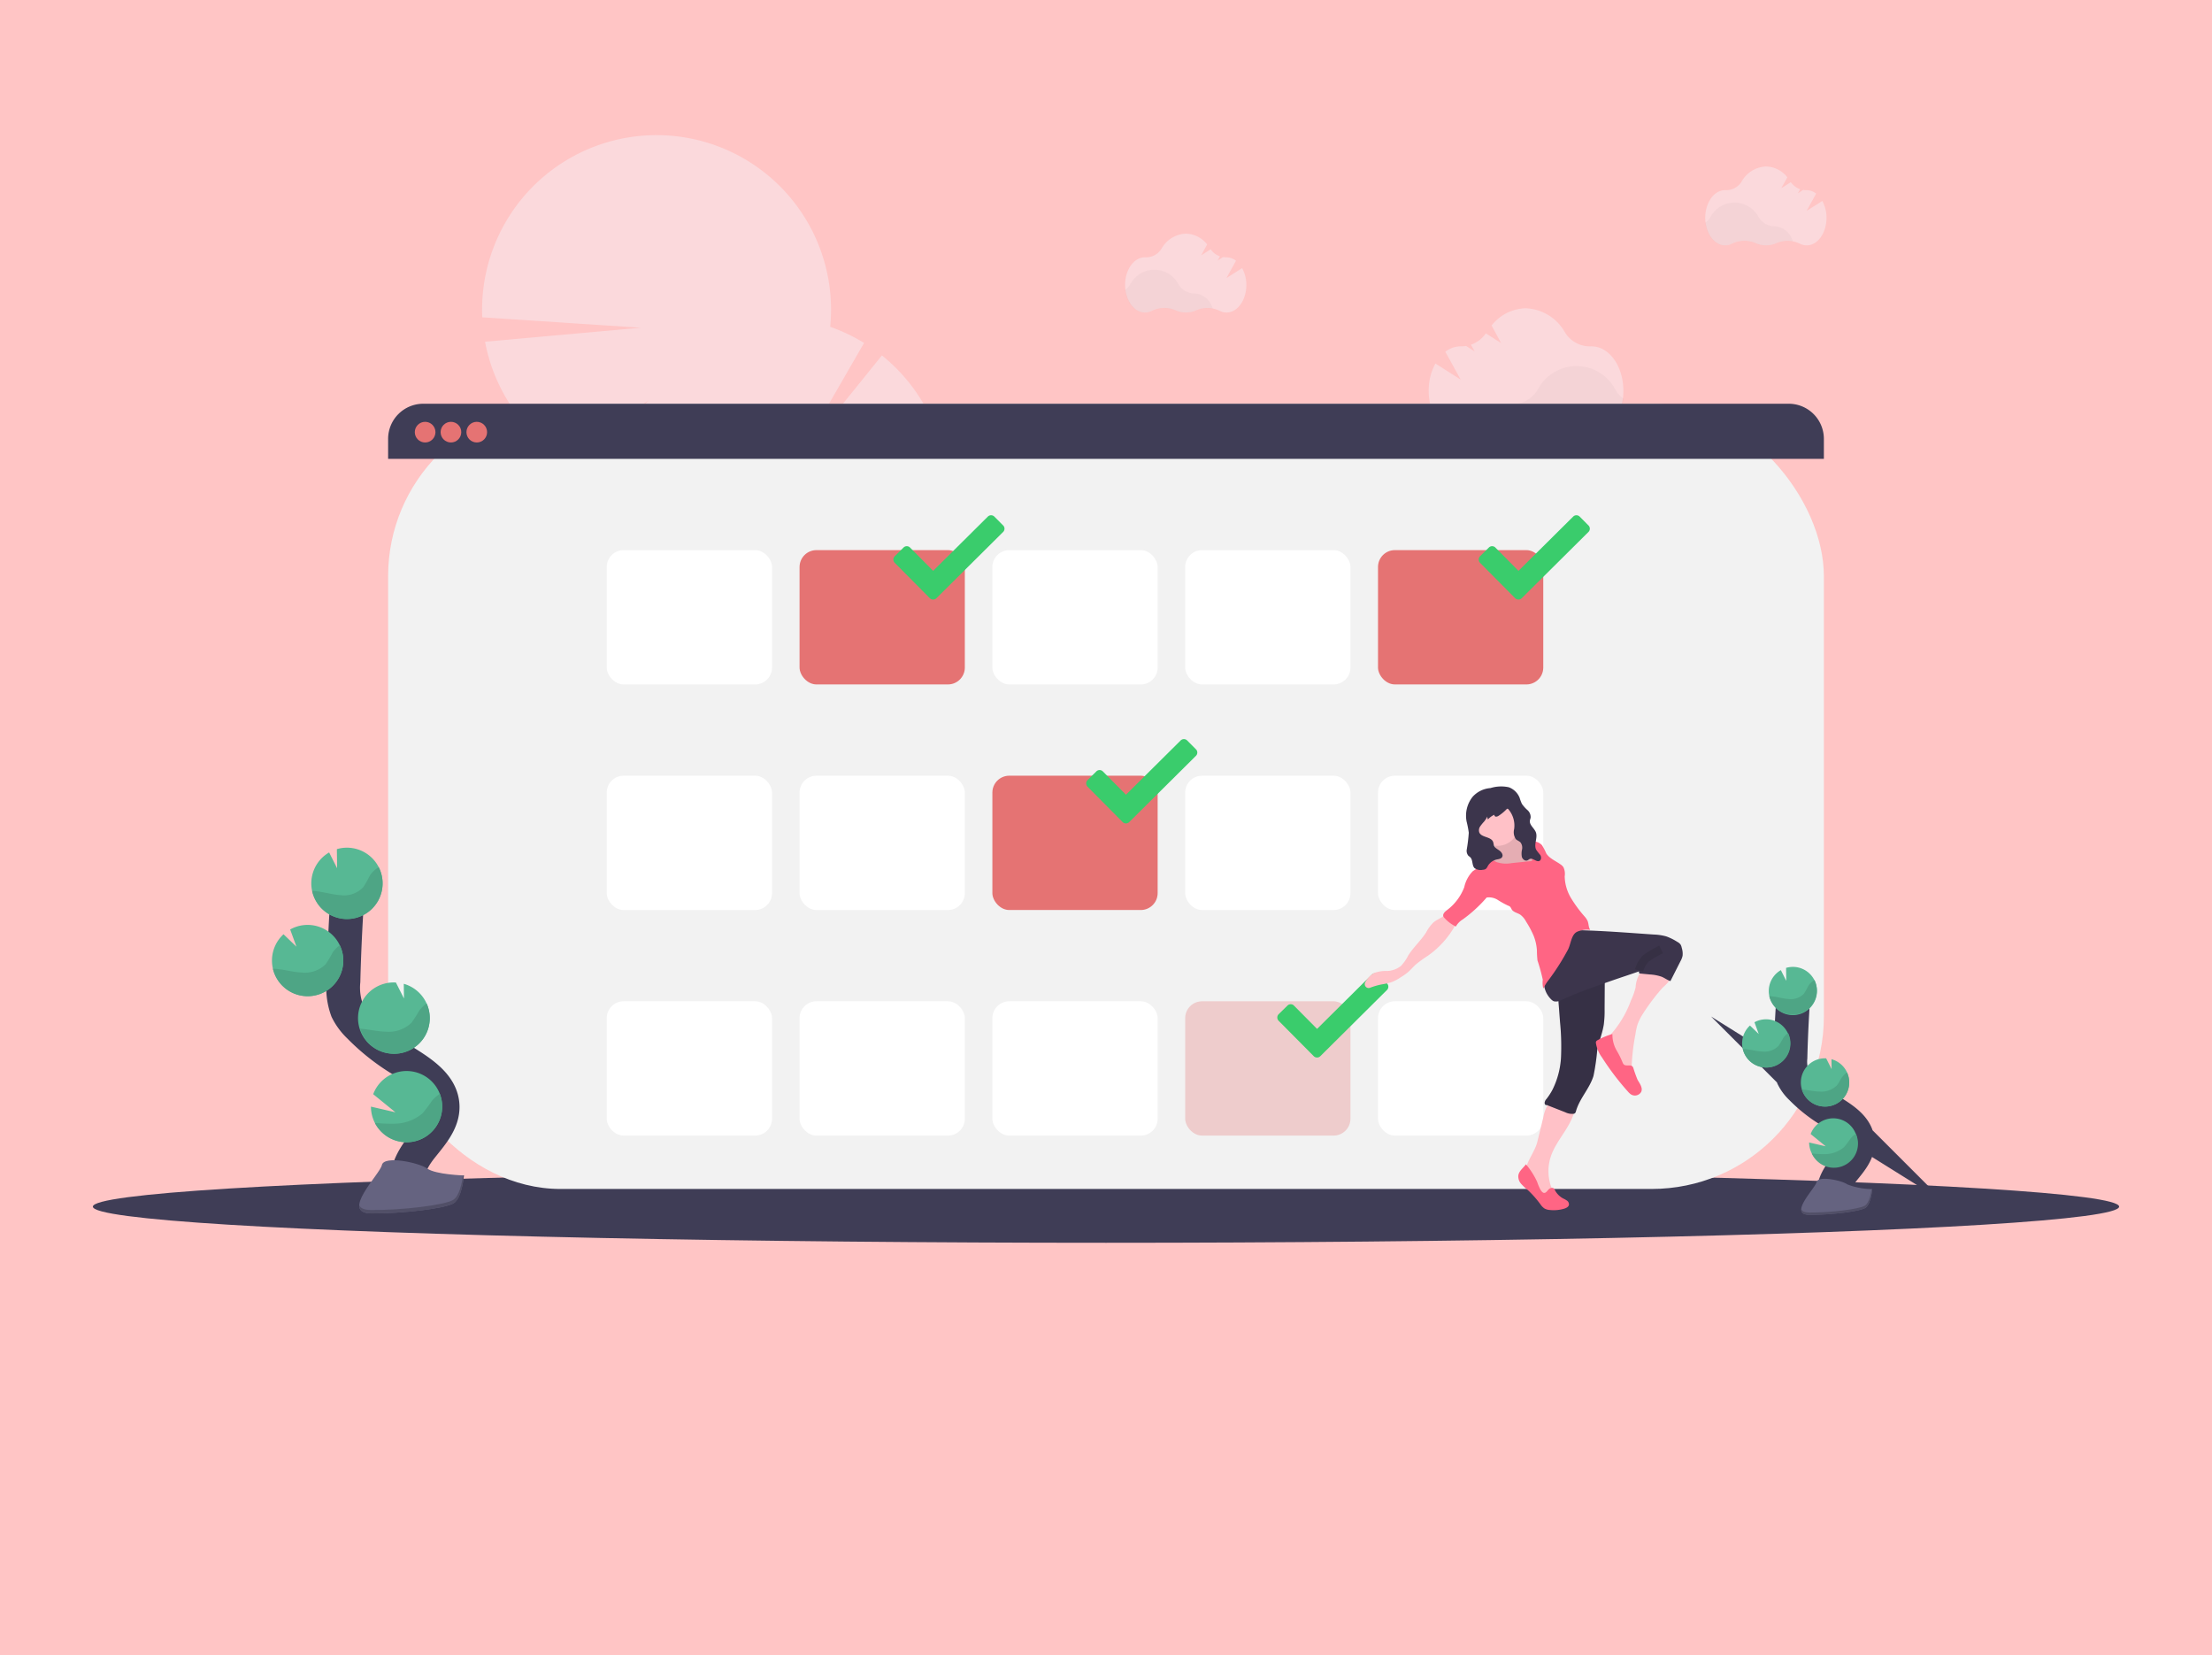 <svg xmlns="http://www.w3.org/2000/svg" width="262" height="196" viewBox="0 0 262 196">
  <g id="card-21" transform="translate(-2575 -5317)">
    <rect id="Rectangle_8569" data-name="Rectangle 8569" width="262" height="196" transform="translate(2575 5317)" fill="#ffc5c5"/>
    <g id="Group_167642" data-name="Group 167642" transform="translate(2586 5333.028)">
      <path id="Path_158056" data-name="Path 158056" d="M284.947,154.452l-10.4,12.881,8.289-14.361a20.776,20.776,0,0,0-4.013-1.909,20.666,20.666,0,1,0-41.212-1.128l18.784,1.236-18.454,1.658a20.7,20.7,0,0,0,9.151,13.59l10.283-6.672-8.552,7.667a20.708,20.708,0,0,0,2.626,1.13A20.662,20.662,0,0,0,265.2,190.073a20.664,20.664,0,0,0,28.111,21.272,7.088,7.088,0,0,0,.956,2.278,6.786,6.786,0,0,0,2.616,2.424,7.059,7.059,0,0,0,3.713,5.82,7.072,7.072,0,0,0,3.713,5.817,7.067,7.067,0,0,0,3.711,5.822,6.811,6.811,0,0,0,1.1,3.393c1.678,2.628,4.667,3.721,6.676,2.447s2.276-4.451.6-7.082a6.818,6.818,0,0,0-2.612-2.429,7.071,7.071,0,0,0-3.719-5.826,7.067,7.067,0,0,0-3.715-5.818,7.059,7.059,0,0,0-3.713-5.818,6.809,6.809,0,0,0-1.1-3.393,7.056,7.056,0,0,0-1.631-1.807,20.662,20.662,0,0,0-7.322-34.573,20.678,20.678,0,0,0-7.632-18.148Z" transform="translate(-191.49 -128.39)" fill="#fbd9dc"/>
      <path id="Path_158057" data-name="Path 158057" d="M624.952,189.662l-1.856,1.177,1.128-2.049a1.835,1.835,0,0,0-1.124-.408h-.029a2.2,2.2,0,0,1-.385-.029l-.63.408.271-.491a2.243,2.243,0,0,1-1.1-.834l-1.126.714.712-1.293a3.3,3.3,0,0,0-2.522-1.276,3.456,3.456,0,0,0-2.887,1.782,2.155,2.155,0,0,1-1.909,1.02h-.063c-1.293,0-2.341,1.466-2.341,3.263s1.048,3.273,2.341,3.273a1.758,1.758,0,0,0,.816-.2,3.377,3.377,0,0,1,2.832-.055,2.961,2.961,0,0,0,2.408,0,3.381,3.381,0,0,1,2.808.055,1.755,1.755,0,0,0,.816.2c1.293,0,2.341-1.464,2.341-3.273a4.135,4.135,0,0,0-.5-1.982Z" transform="translate(-488.829 -173.941)" fill="#fbd9dc"/>
      <path id="Path_158058" data-name="Path 158058" d="M621.447,211.146a3.466,3.466,0,0,0-2,.218,2.961,2.961,0,0,1-2.408,0,3.381,3.381,0,0,0-2.834.055,1.743,1.743,0,0,1-.816.2c-1.15,0-2.1-1.156-2.3-2.681a2.229,2.229,0,0,0,.575-.612,3.229,3.229,0,0,1,5.76-.02,2.212,2.212,0,0,0,1.909,1.048h.031A2.376,2.376,0,0,1,621.447,211.146Z" transform="translate(-488.821 -190.635)" opacity="0.03"/>
      <path id="Path_158059" data-name="Path 158059" d="M961.952,150.662l-1.856,1.177,1.128-2.049a1.835,1.835,0,0,0-1.124-.408h-.029a2.2,2.2,0,0,1-.385-.029l-.63.408.271-.491a2.243,2.243,0,0,1-1.1-.834l-1.126.714.712-1.293a3.3,3.3,0,0,0-2.522-1.276,3.456,3.456,0,0,0-2.887,1.782,2.155,2.155,0,0,1-1.909,1.02h-.063c-1.293,0-2.341,1.466-2.341,3.263s1.048,3.273,2.341,3.273a1.758,1.758,0,0,0,.816-.2,3.377,3.377,0,0,1,2.832-.055,2.961,2.961,0,0,0,2.408,0,3.381,3.381,0,0,1,2.808.055,1.755,1.755,0,0,0,.816.2c1.293,0,2.341-1.464,2.341-3.273A4.135,4.135,0,0,0,961.952,150.662Z" transform="translate(-757.112 -142.893)" fill="#fbd9dc"/>
      <path id="Path_158060" data-name="Path 158060" d="M958.447,172.146a3.467,3.467,0,0,0-2,.218,2.961,2.961,0,0,1-2.408,0,3.381,3.381,0,0,0-2.834.055,1.744,1.744,0,0,1-.816.2c-1.15,0-2.1-1.156-2.3-2.681a2.229,2.229,0,0,0,.575-.612,3.229,3.229,0,0,1,5.76-.02,2.212,2.212,0,0,0,1.909,1.048h.031A2.376,2.376,0,0,1,958.447,172.146Z" transform="translate(-757.104 -159.587)" opacity="0.03"/>
      <path id="Path_158061" data-name="Path 158061" d="M788.258,235.469l2.989,1.9-1.811-3.293a2.952,2.952,0,0,1,1.8-.642h.047a3.479,3.479,0,0,0,.612-.045l1.009.64-.438-.787a3.625,3.625,0,0,0,1.768-1.342l1.809,1.146-1.13-2.078a5.289,5.289,0,0,1,4.052-2.039,5.561,5.561,0,0,1,4.639,2.855,3.466,3.466,0,0,0,3.059,1.654h.1c2.076,0,3.758,2.353,3.758,5.257s-1.682,5.259-3.758,5.259a2.826,2.826,0,0,1-1.311-.328,5.422,5.422,0,0,0-4.549-.088,4.747,4.747,0,0,1-3.874,0,5.432,5.432,0,0,0-4.51.088,2.834,2.834,0,0,1-1.295.32c-2.078,0-3.76-2.353-3.76-5.259A6.684,6.684,0,0,1,788.258,235.469Z" transform="translate(-629.242 -208.451)" fill="#fbd9dc"/>
      <path id="Path_158062" data-name="Path 158062" d="M818.89,269.912a5.579,5.579,0,0,1,3.222.351,4.747,4.747,0,0,0,3.874,0,5.426,5.426,0,0,1,4.551.088,2.818,2.818,0,0,0,1.309.328c1.845,0,3.379-1.858,3.7-4.309a3.555,3.555,0,0,1-.922-1,5.188,5.188,0,0,0-9.255-.024,3.556,3.556,0,0,1-3.059,1.682h-.047C820.782,267.018,819.51,268.2,818.89,269.912Z" transform="translate(-654.257 -235.192)" opacity="0.03"/>
      <ellipse id="Ellipse_2516" data-name="Ellipse 2516" cx="120" cy="4.282" rx="120" ry="4.282" transform="translate(0 122.572)" fill="#3f3d56"/>
      <rect id="Rectangle_30774" data-name="Rectangle 30774" width="170.059" height="92.982" rx="20.42" transform="translate(34.97 31.781)" fill="#f2f2f2"/>
      <path id="Path_158063" data-name="Path 158063" d="M353.059,288.524v2.361H183v-2.361a4.164,4.164,0,0,1,4.164-4.164H348.9A4.164,4.164,0,0,1,353.059,288.524Z" transform="translate(-148.03 -252.579)" fill="#3f3d56"/>
      <circle id="Ellipse_2517" data-name="Ellipse 2517" cx="1.223" cy="1.223" r="1.223" transform="translate(38.131 33.922)" fill="#e57373"/>
      <circle id="Ellipse_2518" data-name="Ellipse 2518" cx="1.223" cy="1.223" r="1.223" transform="translate(41.189 33.922)" fill="#e57373"/>
      <circle id="Ellipse_2519" data-name="Ellipse 2519" cx="1.223" cy="1.223" r="1.223" transform="translate(44.248 33.922)" fill="#e57373"/>
      <path id="Path_158064" data-name="Path 158064" d="M347.5,503.86" transform="translate(-278.987 -427.321)" fill="none" stroke="#f2f2f2" stroke-miterlimit="10" stroke-width="2"/>
      <path id="Path_158065" data-name="Path 158065" d="M333.5,502.86" transform="translate(-267.842 -426.525)" fill="none" stroke="#f2f2f2" stroke-miterlimit="10" stroke-width="2"/>
      <rect id="Rectangle_30775" data-name="Rectangle 30775" width="19.575" height="15.905" rx="2" transform="translate(60.867 49.114)" fill="#fff"/>
      <rect id="Rectangle_30776" data-name="Rectangle 30776" width="19.575" height="15.905" rx="2" transform="translate(83.704 49.114)" fill="#e57373"/>
      <rect id="Rectangle_30777" data-name="Rectangle 30777" width="19.575" height="15.905" rx="2" transform="translate(106.542 49.114)" fill="#fff"/>
      <rect id="Rectangle_30778" data-name="Rectangle 30778" width="19.575" height="15.905" rx="2" transform="translate(129.38 49.114)" fill="#fff"/>
      <rect id="Rectangle_30779" data-name="Rectangle 30779" width="19.575" height="15.905" rx="2" transform="translate(152.217 49.114)" fill="#e57373"/>
      <rect id="Rectangle_30780" data-name="Rectangle 30780" width="19.575" height="15.905" rx="2" transform="translate(60.867 75.826)" fill="#fff"/>
      <rect id="Rectangle_30781" data-name="Rectangle 30781" width="19.575" height="15.905" rx="2" transform="translate(83.704 75.826)" fill="#fff"/>
      <rect id="Rectangle_30782" data-name="Rectangle 30782" width="19.575" height="15.905" rx="2" transform="translate(106.542 75.826)" fill="#e57373"/>
      <rect id="Rectangle_30783" data-name="Rectangle 30783" width="19.575" height="15.905" rx="2" transform="translate(129.38 75.826)" fill="#fff"/>
      <rect id="Rectangle_30784" data-name="Rectangle 30784" width="19.575" height="15.905" rx="2" transform="translate(152.217 75.826)" fill="#fff"/>
      <rect id="Rectangle_30785" data-name="Rectangle 30785" width="19.575" height="15.905" rx="2" transform="translate(60.867 102.538)" fill="#fff"/>
      <rect id="Rectangle_30786" data-name="Rectangle 30786" width="19.575" height="15.905" rx="2" transform="translate(83.704 102.538)" fill="#fff"/>
      <rect id="Rectangle_30787" data-name="Rectangle 30787" width="19.575" height="15.905" rx="2" transform="translate(106.542 102.538)" fill="#fff"/>
      <rect id="Rectangle_30788" data-name="Rectangle 30788" width="19.575" height="15.905" rx="2" transform="translate(129.38 102.538)" fill="#ecc"/>
      <rect id="Rectangle_30789" data-name="Rectangle 30789" width="19.575" height="15.905" rx="2" transform="translate(152.217 102.538)" fill="#fff"/>
      <path id="Path_158066" data-name="Path 158066" d="M489.482,350.315l-1.032-1.038a.546.546,0,0,0-.777,0L481.2,355.7l-2.738-2.761a.542.542,0,0,0-.771,0l-1.042,1.03a.555.555,0,0,0,0,.779l4.158,4.19a.555.555,0,0,0,.779,0l7.9-7.842a.546.546,0,0,0,0-.779Z" transform="translate(-381.672 -304.13)" fill="#3acc6c"/>
      <path id="Path_158067" data-name="Path 158067" d="M829.482,350.315l-1.032-1.038a.547.547,0,0,0-.777,0L821.2,355.7l-2.738-2.761a.542.542,0,0,0-.771,0l-1.042,1.03a.555.555,0,0,0,0,.779l4.158,4.19a.555.555,0,0,0,.779,0l7.9-7.842a.546.546,0,0,0,0-.779Z" transform="translate(-652.343 -304.13)" fill="#3acc6c"/>
      <path id="Path_158068" data-name="Path 158068" d="M601.482,480.315l-1.032-1.038a.546.546,0,0,0-.777,0L593.2,485.7l-2.739-2.761a.542.542,0,0,0-.771,0l-1.042,1.03a.555.555,0,0,0,0,.779l4.158,4.19a.555.555,0,0,0,.779,0l7.9-7.842a.547.547,0,0,0,0-.779Z" transform="translate(-470.834 -407.621)" fill="#3acc6c"/>
      <path id="Path_158069" data-name="Path 158069" d="M712.482,616.315l-1.032-1.038a.546.546,0,0,0-.777,0L704.2,621.7l-2.738-2.761a.542.542,0,0,0-.771,0l-1.042,1.02a.555.555,0,0,0,0,.779l4.158,4.19a.555.555,0,0,0,.779,0l7.9-7.842A.546.546,0,0,0,712.482,616.315Z" transform="translate(-559.2 -515.89)" fill="#3acc6c"/>
      <path id="Path_158070" data-name="Path 158070" d="M1002.922,650.19c-.612-1.124.082-2.5.875-3.5s1.756-2.039,1.735-3.322c-.031-1.835-1.978-2.92-3.534-3.893a17.131,17.131,0,0,1-3.173-2.551,4.648,4.648,0,0,1-.975-1.305,5.291,5.291,0,0,1-.294-2.318q.1-3.927.389-7.848" transform="translate(-796.486 -524.117)" fill="none" stroke="#3f3d56" stroke-miterlimit="10" stroke-width="4"/>
      <path id="Path_158071" data-name="Path 158071" d="M984.989,614.1a2.855,2.855,0,0,1,1.427-2.345l.64,1.268-.02-1.535a2.9,2.9,0,0,1,.944-.114,2.855,2.855,0,1,1-2.991,2.726Z" transform="translate(-786.484 -512.905)" fill="#57b894"/>
      <path id="Path_158072" data-name="Path 158072" d="M1008.758,703.484a2.855,2.855,0,1,0-.139-2.3l1.788,1.454-1.968-.455A2.855,2.855,0,0,0,1008.758,703.484Z" transform="translate(-805.156 -582.925)" fill="#57b894"/>
      <path id="Path_158073" data-name="Path 158073" d="M1006.342,670.186a2.855,2.855,0,0,0,.9-5.605l.016,1.179-.648-1.283h0a2.855,2.855,0,0,0-2.991,2.724,2.822,2.822,0,0,0,.122.977A2.855,2.855,0,0,0,1006.342,670.186Z" transform="translate(-801.312 -555.184)" fill="#57b894"/>
      <path id="Path_158074" data-name="Path 158074" d="M972.23,647.537a2.855,2.855,0,1,0-1.266-5.357l.506,1.387-1.04-1a2.855,2.855,0,0,0-.924,1.976,2.811,2.811,0,0,0,.071.789,2.855,2.855,0,0,0,2.653,2.2Z" transform="translate(-774.157 -537.157)" fill="#57b894"/>
      <path id="Path_158075" data-name="Path 158075" d="M985.614,620.975c.661.071,1.3.277,1.966.318a2.138,2.138,0,0,0,1.811-.632,8.849,8.849,0,0,0,.528-.932,2.039,2.039,0,0,1,.722-.679,2.855,2.855,0,1,1-5.351,1.9Q985.453,620.957,985.614,620.975Z" transform="translate(-786.726 -519.023)" fill="#4ea585"/>
      <path id="Path_158076" data-name="Path 158076" d="M972.547,653.9a2.855,2.855,0,0,0,2.722-4.078,2.115,2.115,0,0,0-.575.575,9.343,9.343,0,0,1-.567.946,2.344,2.344,0,0,1-1.9.665c-.691-.031-1.358-.228-2.039-.292-.1,0-.192-.014-.29-.016A2.855,2.855,0,0,0,972.547,653.9Z" transform="translate(-774.474 -543.518)" fill="#4ea585"/>
      <path id="Path_158077" data-name="Path 158077" d="M1006.85,676.759a2.855,2.855,0,0,0,2.745-4.029,2.34,2.34,0,0,0-.612.581c-.222.314-.361.675-.612.964a2.65,2.65,0,0,1-2.025.712c-.73-.016-1.393-.19-2.1-.245A2.855,2.855,0,0,0,1006.85,676.759Z" transform="translate(-801.82 -561.757)" fill="#4ea585"/>
      <path id="Path_158078" data-name="Path 158078" d="M1010,710.625a2.858,2.858,0,1,0,5.218-2.335,2.773,2.773,0,0,0-.628.561,12.425,12.425,0,0,1-.767,1.02,3.565,3.565,0,0,1-2.371.834A12.223,12.223,0,0,1,1010,710.625Z" transform="translate(-806.398 -590.066)" fill="#4ea585"/>
      <path id="Path_158079" data-name="Path 158079" d="M1012.251,735.666a8.274,8.274,0,0,1-2.94-.555c-.681-.485-3.466-1.062-3.642-.286s-3.4,3.874-.846,3.887,5.926-.408,6.607-.816S1012.251,735.666,1012.251,735.666Z" transform="translate(-801.497 -610.888)" fill="#656380"/>
      <path id="Path_158080" data-name="Path 158080" d="M1004.811,743.183c2.551.02,5.926-.4,6.6-.816.518-.316.724-1.446.793-1.968h.076s-.143,1.823-.816,2.243-4.056.832-6.607.816c-.736,0-.989-.267-.975-.655C1003.984,743.032,1004.263,743.173,1004.811,743.183Z" transform="translate(-801.531 -615.628)" fill="#514f67"/>
      <path id="Path_158081" data-name="Path 158081" d="M164.9,599.455c-.9-1.656.12-3.687,1.287-5.165s2.59-3.014,2.561-4.894c-.045-2.706-2.916-4.3-5.212-5.738a25.41,25.41,0,0,1-4.678-3.76,6.891,6.891,0,0,1-1.427-1.925,7.8,7.8,0,0,1-.43-3.422q.147-5.791.571-11.572" transform="translate(-127.321 -474.386)" fill="none" stroke="#3f3d56" stroke-miterlimit="10" stroke-width="4"/>
      <path id="Path_158082" data-name="Path 158082" d="M138.392,546.188a4.217,4.217,0,0,1,2.106-3.466l.946,1.87-.029-2.263a4.221,4.221,0,1,1-3.024,3.852Z" transform="translate(-112.514 -457.807)" fill="#57b894"/>
      <path id="Path_158083" data-name="Path 158083" d="M173.473,677.993a4.219,4.219,0,1,0-.2-3.4l2.634,2.143-2.9-.671A4.2,4.2,0,0,0,173.473,677.993Z" transform="translate(-140.069 -561.052)" fill="#57b894"/>
      <path id="Path_158084" data-name="Path 158084" d="M169.829,628.883a4.221,4.221,0,0,0,1.338-8.279l.022,1.737-.956-1.89h-.01a4.221,4.221,0,1,0-.394,8.432Z" transform="translate(-134.341 -520.135)" fill="#57b894"/>
      <path id="Path_158085" data-name="Path 158085" d="M119.563,595.446a4.223,4.223,0,0,0,4.413-4.019,4.168,4.168,0,0,0-.408-2,4.215,4.215,0,0,0-5.879-1.878l.744,2.039-1.533-1.472a4.221,4.221,0,0,0,2.651,7.326Z" transform="translate(-94.319 -493.514)" fill="#57b894"/>
      <path id="Path_158086" data-name="Path 158086" d="M139.329,556.366c.973.108,1.921.408,2.9.471a3.142,3.142,0,0,0,2.669-.934,13.1,13.1,0,0,0,.781-1.372,3.012,3.012,0,0,1,1.062-1,4.221,4.221,0,1,1-7.889,2.8C139.009,556.338,139.17,556.35,139.329,556.366Z" transform="translate(-112.882 -466.863)" fill="#4ea585"/>
      <path id="Path_158087" data-name="Path 158087" d="M120,604.889a4.223,4.223,0,0,0,4.413-4.019,4.168,4.168,0,0,0-.408-2,3.138,3.138,0,0,0-.848.848,13.488,13.488,0,0,1-.836,1.395,3.466,3.466,0,0,1-2.8.979c-1.018-.041-2-.334-3.016-.428-.141-.012-.283-.022-.426-.026A4.219,4.219,0,0,0,120,604.889Z" transform="translate(-94.755 -502.957)" fill="#4ea585"/>
      <path id="Path_158088" data-name="Path 158088" d="M170.558,638.622a4.219,4.219,0,0,0,4.048-5.942,3.4,3.4,0,0,0-.891.858,14.877,14.877,0,0,1-.918,1.427,3.907,3.907,0,0,1-2.987,1.048c-1.044-.024-2.051-.279-3.089-.359A4.223,4.223,0,0,0,170.558,638.622Z" transform="translate(-135.069 -529.873)" fill="#4ea585"/>
      <path id="Path_158089" data-name="Path 158089" d="M175.32,688.554a4.221,4.221,0,0,0,7.693-3.444,4.261,4.261,0,0,0-.928.816,18.042,18.042,0,0,1-1.13,1.5,5.265,5.265,0,0,1-3.495,1.223A18.149,18.149,0,0,1,175.32,688.554Z" transform="translate(-141.916 -571.612)" fill="#4ea585"/>
      <path id="Path_158090" data-name="Path 158090" d="M178.615,725.491s-3.33-.1-4.335-.816-5.122-1.568-5.371-.422-5.006,5.709-1.246,5.732,8.737-.585,9.739-1.2S178.615,725.491,178.615,725.491Z" transform="translate(-134.673 -602.329)" fill="#656380"/>
      <path id="Path_158091" data-name="Path 158091" d="M167.639,736.587c3.76.031,8.737-.585,9.739-1.195.763-.465,1.068-2.133,1.168-2.9h.112s-.2,2.685-1.213,3.3-5.979,1.223-9.739,1.2c-1.085,0-1.46-.4-1.44-.966C166.416,736.364,166.824,736.58,167.639,736.587Z" transform="translate(-134.708 -609.331)" fill="#514f67"/>
      <path id="Path_158092" data-name="Path 158092" d="M849.666,689.613a.986.986,0,0,0-.065.267c-.324,2.135-2.19,3.711-2.871,5.76a5.526,5.526,0,0,0,.241,4.052,1.339,1.339,0,0,1,.186.585c0,.2-.163.426-.369.408a2.956,2.956,0,0,1-1.295-.673,4.61,4.61,0,0,1-1.317-1.224,2.279,2.279,0,0,1-.389-1.719c.245-1.113,1.1-2.106,1.36-3.216l.7-2.877a4.5,4.5,0,0,1,.571-1.535.948.948,0,0,1,.481-.408,1.139,1.139,0,0,1,.363-.029A8.668,8.668,0,0,1,849.666,689.613Z" transform="translate(-674.048 -574.71)" fill="#ffc1c7"/>
      <path id="Path_158093" data-name="Path 158093" d="M843.437,728.864a.385.385,0,0,1,.22.016.546.546,0,0,1,.2.261,2.389,2.389,0,0,0,.96.964,2.781,2.781,0,0,1,.469.265.544.544,0,0,1,.226.465c-.033.267-.324.408-.581.487a4.36,4.36,0,0,1-1.7.149,1.492,1.492,0,0,1-.612-.171,1.81,1.81,0,0,1-.471-.477,11.829,11.829,0,0,0-1.509-1.711,6.6,6.6,0,0,1-.791-.736,1.313,1.313,0,0,1-.332-1c.08-.53.581-.877.9-1.311a8.958,8.958,0,0,1,1.329,2.082,5.991,5.991,0,0,0,.379.9c.145.239.353.514.612.359S843.06,728.929,843.437,728.864Z" transform="translate(-670.676 -604.22)" fill="#ff6584"/>
      <path id="Path_158094" data-name="Path 158094" d="M861.725,615.27a2.683,2.683,0,0,1,.182,1.207l-.018,3.044a12.229,12.229,0,0,1-.094,1.772c-.161,1.058-.6,2.059-.785,3.114a26.346,26.346,0,0,1-.436,2.979c-.453,1.491-1.652,2.671-2.074,4.172a.473.473,0,0,1-.12.243.349.349,0,0,1-.171.073,1.821,1.821,0,0,1-.981-.184l-2.192-.86c-.151.065-.255-.108-.247-.275a.8.8,0,0,1,.218-.434,7.291,7.291,0,0,0,.706-1.087,9.765,9.765,0,0,0,1.02-3.933,29.077,29.077,0,0,0-.12-4.078q-.112-1.472-.224-2.94a2.11,2.11,0,0,1,.2-1.362,2.012,2.012,0,0,1,1.15-.685,18.7,18.7,0,0,1,3.984-.765Z" transform="translate(-682.834 -516.013)" fill="#3c354c"/>
      <path id="Path_158095" data-name="Path 158095" d="M861.725,615.27a2.683,2.683,0,0,1,.182,1.207l-.018,3.044a12.229,12.229,0,0,1-.094,1.772c-.161,1.058-.6,2.059-.785,3.114a26.346,26.346,0,0,1-.436,2.979c-.453,1.491-1.652,2.671-2.074,4.172a.473.473,0,0,1-.12.243.349.349,0,0,1-.171.073,1.821,1.821,0,0,1-.981-.184l-2.192-.86c-.151.065-.255-.108-.247-.275a.8.8,0,0,1,.218-.434,7.291,7.291,0,0,0,.706-1.087,9.765,9.765,0,0,0,1.02-3.933,29.077,29.077,0,0,0-.12-4.078q-.112-1.472-.224-2.94a2.11,2.11,0,0,1,.2-1.362,2.012,2.012,0,0,1,1.15-.685,18.7,18.7,0,0,1,3.984-.765Z" transform="translate(-682.834 -516.013)" opacity="0.1"/>
      <path id="Path_158096" data-name="Path 158096" d="M895.961,617.6a6.342,6.342,0,0,0-.732,1.409,7.551,7.551,0,0,0-.247,1.146,25.149,25.149,0,0,0-.463,5.436,1.146,1.146,0,0,1-1.02-.253,2.914,2.914,0,0,1-.667-.863,9.159,9.159,0,0,1-.549-1.1,6.869,6.869,0,0,1-.52-2.673.461.461,0,0,1,.037-.218.5.5,0,0,1,.108-.128,12.381,12.381,0,0,0,2.545-4.2A7.773,7.773,0,0,0,895,614.61a3.539,3.539,0,0,1,.457-1.564,1.967,1.967,0,0,1,1.293-.612,2.432,2.432,0,0,1,1.044.043c.371.114,1.25.548,1.3.987s-.732,1-.987,1.291a24.843,24.843,0,0,0-2.147,2.84Z" transform="translate(-712.27 -513.726)" fill="#ffc1c7"/>
      <path id="Path_158097" data-name="Path 158097" d="M889.5,655.8c.261.438.626.928.44,1.4a.862.862,0,0,1-1.272.287,1.962,1.962,0,0,1-.318-.306,31.369,31.369,0,0,1-3.059-4.025,3.953,3.953,0,0,1-.726-1.715.359.359,0,0,1,.029-.2.4.4,0,0,1,.159-.135,7.921,7.921,0,0,1,1.766-.734,3.746,3.746,0,0,0,.522,1.988,9.5,9.5,0,0,1,.673,1.362c.139.343.281.369.638.373.287,0,.493-.035.632.257A15.311,15.311,0,0,0,889.5,655.8Z" transform="translate(-706.536 -543.956)" fill="#ff6584"/>
      <path id="Path_158098" data-name="Path 158098" d="M857.638,590c2.622.041,5.24.224,7.857.408l1.7.12a6.355,6.355,0,0,1,1.482.22,6.5,6.5,0,0,1,1.313.651,1.152,1.152,0,0,1,.367.294,1.1,1.1,0,0,1,.155.408,2.322,2.322,0,0,1,.1.942,2.3,2.3,0,0,1-.251.646l-1.191,2.353c-.381-.124-.677-.373-1.05-.52a5.182,5.182,0,0,0-1.391-.265l-1.24-.122a.352.352,0,0,1-.035-.245c-1.089.379-2.174.732-3.263,1.111-2,.7-4,1.393-5.926,2.274a1.221,1.221,0,0,1-.9.157.941.941,0,0,1-.283-.188,2.914,2.914,0,0,1-.877-1.707,6.363,6.363,0,0,1,.029-1.947,5.632,5.632,0,0,1,1.6-3.591A2.853,2.853,0,0,1,857.638,590Z" transform="translate(-682.318 -495.894)" fill="#3c354c"/>
      <path id="Path_158099" data-name="Path 158099" d="M912.238,601.24a12.546,12.546,0,0,0-1.684.987,1.37,1.37,0,0,0-.222.181,1.673,1.673,0,0,0-.137.179,3.37,3.37,0,0,0-.575,1.146" transform="translate(-726.486 -504.844)" fill="none" stroke="#363044" stroke-miterlimit="10" stroke-width="1"/>
      <path id="Path_158100" data-name="Path 158100" d="M758.416,581.7a4.768,4.768,0,0,0-.842,1.156c-.622.979-1.515,1.766-2.129,2.751a5.13,5.13,0,0,1-.856,1.223,2.749,2.749,0,0,1-1.668.6,3.842,3.842,0,0,0-1.588.271,3,3,0,0,0-.954,1.02v.012a.461.461,0,0,0,.551.685,8.21,8.21,0,0,1,1.352-.393,8.569,8.569,0,0,0,1.2-.273,5.628,5.628,0,0,0,1.077-.573,7,7,0,0,0,.846-.593c.328-.279.612-.612.922-.907a14.409,14.409,0,0,1,1.427-1.036,10.888,10.888,0,0,0,3.189-3.485.791.791,0,0,0,.145-.463.838.838,0,0,0-.2-.408c-.361-.459-.689-.834-1.191-.408C759.3,581.2,758.8,581.36,758.416,581.7Z" transform="translate(-599.653 -488.48)" fill="#ffc1c7"/>
      <path id="Path_158101" data-name="Path 158101" d="M824.788,531.015a.612.612,0,0,0,.13.359c.135.137.357.108.549.1a1.813,1.813,0,0,1,1.44.5,3.306,3.306,0,0,1,.53,2.637,1.929,1.929,0,0,1-1.038,1.048,4.847,4.847,0,0,1-1.464.359,3.658,3.658,0,0,1-1.264,0,5.5,5.5,0,0,1-1.372-.655,7.5,7.5,0,0,1-.9-.51,1.427,1.427,0,0,1-.589-.828.449.449,0,0,1,.149-.479.848.848,0,0,1,.228-.069.967.967,0,0,0,.7-.683c.137-.528-.192-1.06-.224-1.6a.761.761,0,0,1,.1-.455,1,1,0,0,1,.459-.326l1.02-.457a6.094,6.094,0,0,1,.96-.426c.324-.084.347.141.408.408C824.672,530.294,824.739,530.654,824.788,531.015Z" transform="translate(-655.766 -447.735)" fill="#ffc1c7"/>
      <path id="Path_158102" data-name="Path 158102" d="M824.788,531.015a.612.612,0,0,0,.13.359c.135.137.357.108.549.1a1.813,1.813,0,0,1,1.44.5,3.306,3.306,0,0,1,.53,2.637,1.929,1.929,0,0,1-1.038,1.048,4.847,4.847,0,0,1-1.464.359,3.658,3.658,0,0,1-1.264,0,5.5,5.5,0,0,1-1.372-.655,7.5,7.5,0,0,1-.9-.51,1.427,1.427,0,0,1-.589-.828.449.449,0,0,1,.149-.479.848.848,0,0,1,.228-.069.967.967,0,0,0,.7-.683c.137-.528-.192-1.06-.224-1.6a.761.761,0,0,1,.1-.455,1,1,0,0,1,.459-.326l1.02-.457a6.094,6.094,0,0,1,.96-.426c.324-.084.347.141.408.408C824.672,530.294,824.739,530.654,824.788,531.015Z" transform="translate(-655.766 -447.735)" fill="#e5adb3"/>
      <circle id="Ellipse_2520" data-name="Ellipse 2520" cx="2.543" cy="2.543" r="2.543" transform="translate(163.826 79.047)" fill="#ffc1c7"/>
      <path id="Path_158103" data-name="Path 158103" d="M805.2,538.812a3.5,3.5,0,0,1,1.195-.3,1.413,1.413,0,0,1,1.113.44,6.833,6.833,0,0,1,.508.969c.375.612,1.107.891,1.692,1.309a1.276,1.276,0,0,1,.351.343,1.873,1.873,0,0,1,.145,1.075,5.192,5.192,0,0,0,.748,2.573,15.185,15.185,0,0,0,1.611,2.184,2.179,2.179,0,0,1,.351.52c.143.343.1.757.314,1.06a2.963,2.963,0,0,0-1.5.2c-.736.3-.771,1.38-1.117,2.1a27.323,27.323,0,0,1-2.376,3.723,4.756,4.756,0,0,0-.563.932,2.794,2.794,0,0,1-.065-1.054,21.3,21.3,0,0,0-.626-2.276,10.757,10.757,0,0,1-.067-1.174,5.62,5.62,0,0,0-.381-1.733,11.133,11.133,0,0,0-.905-1.7,2.4,2.4,0,0,0-.683-.816c-.339-.22-.805-.283-1.02-.626a1.365,1.365,0,0,0-.2-.33.763.763,0,0,0-.237-.12,10.413,10.413,0,0,1-1.207-.669,1.942,1.942,0,0,0-1.321-.287,16.31,16.31,0,0,1-2.82,2.586,2.286,2.286,0,0,0-.828.846,4.308,4.308,0,0,1-1.34-1,.678.678,0,0,1-.143-.2c-.1-.3.2-.565.449-.752a6.1,6.1,0,0,0,2.027-2.7,3.873,3.873,0,0,1,1.036-1.921,3.566,3.566,0,0,0,.536-.377,6.8,6.8,0,0,0,.408-.636,1.079,1.079,0,0,1,1.132-.383,5,5,0,0,1,.675.324,3.507,3.507,0,0,0,1.835.135l2.388-.243a.816.816,0,0,0-.175-.775,2.37,2.37,0,0,0-.316-.251,1.756,1.756,0,0,1-.616-.993Z" transform="translate(-635.873 -454.903)" fill="#ff6584"/>
      <path id="Path_158104" data-name="Path 158104" d="M814.19,506.608a2.2,2.2,0,0,1,1.279,1.252,5.11,5.11,0,0,0,.269.716,4.128,4.128,0,0,0,.663.738,1.107,1.107,0,0,1,.371.887c-.02.122-.073.237-.09.357-.071.528.528.891.712,1.391.239.657-.281,1.44.037,2.059a6.575,6.575,0,0,0,.475.612c.137.2.151.571-.08.7-.359.194-.775-.373-1.156-.224-.1.039-.173.122-.269.165-.267.12-.579-.116-.667-.4a2.082,2.082,0,0,1,.016-.869,1.05,1.05,0,0,0-.163-.834c-.155-.177-.408-.247-.569-.408a1.484,1.484,0,0,1-.2-1.193,2.958,2.958,0,0,0-.689-2.351.153.153,0,0,0-.108-.059.173.173,0,0,0-.108.067,5.078,5.078,0,0,1-.914.757.575.575,0,0,1-.326.118.207.207,0,0,1-.2-.23,2.4,2.4,0,0,0-.763.559.8.8,0,0,1-.061-.351,3.291,3.291,0,0,1-.408.624,5.076,5.076,0,0,0-.449.555.816.816,0,0,0-.114.679c.228.655,1.393.5,1.646,1.15.055.145.053.3.11.447.112.277.408.408.653.591s.457.5.31.754c-.128.222-.428.247-.677.3a1.631,1.631,0,0,0-1.02.767.962.962,0,0,1-.263.361.741.741,0,0,1-.332.082,1.228,1.228,0,0,1-.983-.2c-.32-.336-.169-.948-.5-1.279-.075-.073-.169-.126-.241-.2a.909.909,0,0,1-.182-.683,19.549,19.549,0,0,0,.245-2.023,11.566,11.566,0,0,0-.259-1.334,3.589,3.589,0,0,1,.726-2.934,3.145,3.145,0,0,1,2.1-1.02A4.265,4.265,0,0,1,814.19,506.608Z" transform="translate(-646.475 -429.412)" fill="#3c354c"/>
    </g>
  </g>
</svg>
